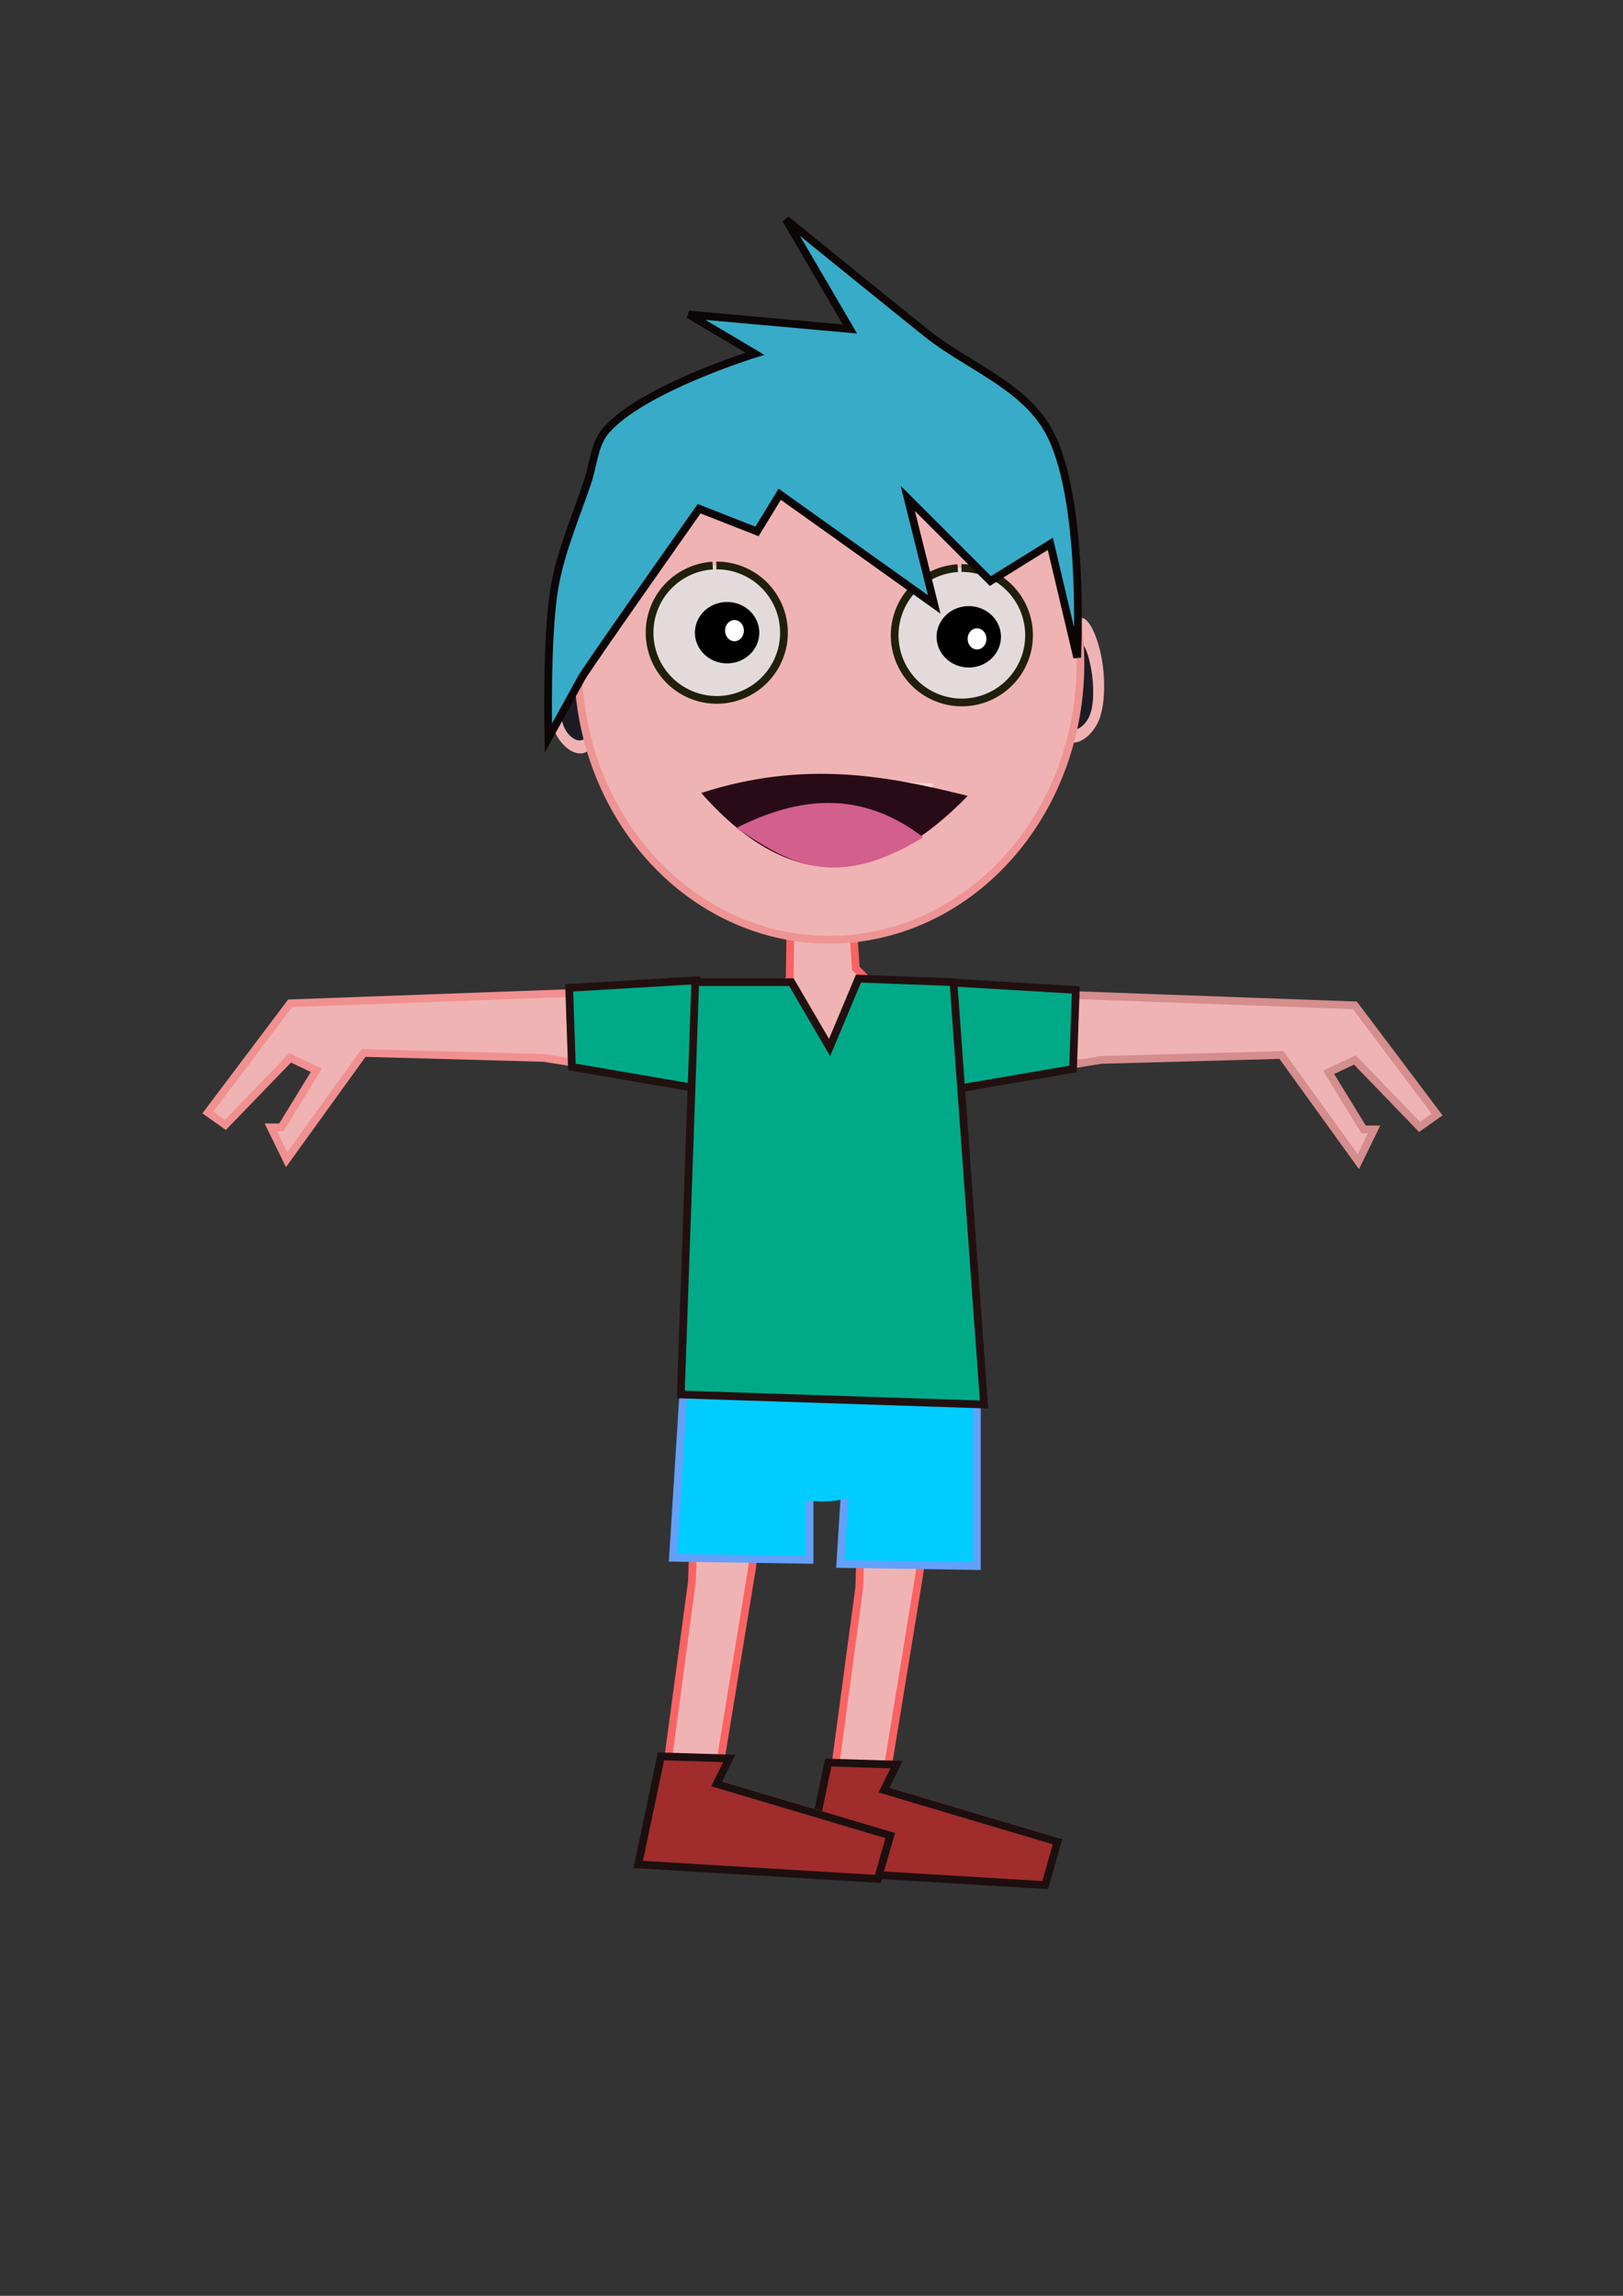 <?xml version="1.0" encoding="UTF-8" standalone="no"?>
<!-- Created with Inkscape (http://www.inkscape.org/) -->

<svg
   xmlns:dc="http://purl.org/dc/elements/1.1/"
   xmlns:cc="http://creativecommons.org/ns#"
   xmlns:rdf="http://www.w3.org/1999/02/22-rdf-syntax-ns#"
   xmlns:svg="http://www.w3.org/2000/svg"
   xmlns="http://www.w3.org/2000/svg"
   xmlns:sodipodi="http://sodipodi.sourceforge.net/DTD/sodipodi-0.dtd"
   xmlns:inkscape="http://www.inkscape.org/namespaces/inkscape"
   width="210mm"
   height="297mm"
   viewBox="0 0 210 297"
   version="1.1"
   id="svg8"
   inkscape:version="0.92.3 (2405546, 2018-03-11)"
   sodipodi:docname="char.svg">
  <rect x="0" y="0" width="210" height="297" fill="#333333" stroke="none"/>
  <defs
     id="defs2" />
  <sodipodi:namedview
     id="base"
     pagecolor="#ffffff"
     bordercolor="#666666"
     borderopacity="1.0"
     inkscape:pageopacity="0.0"
     inkscape:pageshadow="2"
     inkscape:zoom="0.9899495"
     inkscape:cx="154.24817"
     inkscape:cy="680.91403"
     inkscape:document-units="mm"
     inkscape:current-layer="layer1"
     showgrid="false"
     inkscape:window-width="1853"
     inkscape:window-height="1025"
     inkscape:window-x="67"
     inkscape:window-y="27"
     inkscape:window-maximized="1"
     showguides="false"
     inkscape:object-nodes="false" />
  <g
     inkscape:groupmode="layer"
     id="layer12"
     inkscape:label="right_leg"
     sodipodi:insensitive="true"
     style="display:inline">
    <path
       style="display:inline;fill:#f0b3b3;fill-opacity:1;stroke:#fa6363;stroke-width:1;stroke-linecap:butt;stroke-linejoin:miter;stroke-miterlimit:4;stroke-dasharray:none;stroke-opacity:1"
       d="m 111.715,188.274 -0.535,17.105 -4.276,31.805 29.934,1.069 -22.451,-6.682 4.544,-27.796 1.641,-12.294 z"
       id="path1059-3"
       inkscape:connector-curvature="0"
       sodipodi:nodetypes="cccccccc" />
    <path
       style="display:inline;fill:#a02c2c;stroke:#1d0f0f;stroke-width:1;stroke-linecap:butt;stroke-linejoin:miter;stroke-miterlimit:4;stroke-dasharray:none;stroke-opacity:1"
       d="m 107.171,228.016 8.836,0.267 -1.62,3.288 22.451,6.682 -1.604,5.613 -31.003,-1.871 z"
       id="path1061-6"
       inkscape:connector-curvature="0"
       sodipodi:nodetypes="ccccccc" />
    <path
       style="display:inline;fill:#00ccff;stroke:#63a0fa;stroke-width:1;stroke-linecap:butt;stroke-linejoin:miter;stroke-miterlimit:4;stroke-dasharray:none;stroke-opacity:1"
       d="m 110.09,180.678 -1.369,21.649 17.672,0.267 -10e-6,-21.382 z"
       id="path1047-7"
       inkscape:connector-curvature="0"
       sodipodi:nodetypes="ccccc" />
  </g>
  <g
     inkscape:groupmode="layer"
     id="layer11"
     inkscape:label="left_leg"
     style="display:inline">
    <path
       style="display:inline;fill:#f0b3b3;fill-opacity:1;stroke:#fa6363;stroke-width:1;stroke-linecap:butt;stroke-linejoin:miter;stroke-miterlimit:4;stroke-dasharray:none;stroke-opacity:1"
       d="m 90.066,187.472 -0.535,17.105 -4.276,31.805 29.934,1.069 -22.451,-6.682 4.544,-27.796 1.641,-12.294 z"
       id="path1059"
       inkscape:connector-curvature="0"
       sodipodi:nodetypes="cccccccc" />
    <path
       style="display:inline;fill:#a02c2c;stroke:#1d0f0f;stroke-width:1;stroke-linecap:butt;stroke-linejoin:miter;stroke-miterlimit:4;stroke-dasharray:none;stroke-opacity:1"
       d="m 85.522,227.215 8.836,0.267 -1.62,3.288 22.451,6.682 -1.604,5.613 -31.003,-1.871 z"
       id="path1061"
       inkscape:connector-curvature="0"
       sodipodi:nodetypes="ccccccc" />
    <path
       style="display:inline;fill:#00ccff;stroke:#63a0fa;stroke-width:1;stroke-linecap:butt;stroke-linejoin:miter;stroke-miterlimit:4;stroke-dasharray:none;stroke-opacity:1"
       d="m 88.441,179.876 -1.369,21.649 17.672,0.267 -1e-5,-21.382 z"
       id="path1047"
       inkscape:connector-curvature="0"
       sodipodi:nodetypes="ccccc" />
  </g>
  <g
     inkscape:groupmode="layer"
     id="layer9"
     inkscape:label="left_hand"
     style="display:inline">
    <path
       sodipodi:nodetypes="ccccccccccccc"
       inkscape:connector-curvature="0"
       id="path931"
       d="m 90.282,127.868 -52.746,1.926 -10.64,14.124 2.264,1.605 8.376,-8.667 3.396,1.605 -4.528,7.383 h -1.358 l 2.037,4.173 9.961,-13.803 23.317,0.642 20.161,3.21 z"
       style="display:inline;fill:#f0b3b3;fill-opacity:1;stroke:#f19090;stroke-width:1;stroke-linecap:butt;stroke-linejoin:miter;stroke-miterlimit:4;stroke-dasharray:none;stroke-opacity:1" />
    <path
       style="display:inline;fill:#00aa88;fill-opacity:1;stroke:#221010;stroke-width:1;stroke-linecap:butt;stroke-linejoin:miter;stroke-miterlimit:4;stroke-dasharray:none;stroke-opacity:1"
       d="m 90.282,126.81 -16.637,0.986 0.355,10.229 17.143,2.94 c 9.956,-9.84 2.624,-11.035 -0.861,-14.155 z"
       id="path1079"
       inkscape:connector-curvature="0"
       sodipodi:nodetypes="ccccc" />
  </g>
  <g
     inkscape:groupmode="layer"
     id="layer10"
     inkscape:label="right_hand"
     style="display:inline">
    <path
       style="display:inline;fill:#f0b3b3;fill-opacity:1;stroke:#d58d8d;stroke-width:1;stroke-linecap:butt;stroke-linejoin:miter;stroke-miterlimit:4;stroke-dasharray:none;stroke-opacity:1"
       d="m 122.558,128.131 52.746,1.926 10.64,14.124 -2.264,1.605 -8.376,-8.667 -3.396,1.605 4.528,7.383 h 1.358 l -2.037,4.173 -9.961,-13.803 -23.317,0.642 -20.161,3.21 z"
       id="path1315"
       inkscape:connector-curvature="0"
       sodipodi:nodetypes="ccccccccccccc" />
    <path
       sodipodi:nodetypes="ccccc"
       inkscape:connector-curvature="0"
       id="path1317"
       d="m 122.558,127.073 16.637,0.986 -0.355,10.229 -17.143,2.94 c -9.956,-9.84 -2.624,-11.035 0.861,-14.155 z"
       style="display:inline;fill:#00aa88;fill-opacity:1;stroke:#221010;stroke-width:1;stroke-linecap:butt;stroke-linejoin:miter;stroke-miterlimit:4;stroke-dasharray:none;stroke-opacity:1" />
  </g>
  <g
     inkscape:groupmode="layer"
     id="layer13"
     inkscape:label="neck"
     style="display:inline"
     sodipodi:insensitive="true">
    <path
       style="fill:#f0b3b3;fill-opacity:1;stroke:#fa6363;stroke-width:1;stroke-linecap:butt;stroke-linejoin:miter;stroke-miterlimit:4;stroke-dasharray:none;stroke-opacity:1"
       d="m 102.447,109.231 -0.267,17.373 -7.751,8.553 26.46,0.535 -10.156,-10.424 -1.069,-16.036 z"
       id="path901"
       inkscape:connector-curvature="0" />
  </g>
  <g
     inkscape:groupmode="layer"
     id="layer8"
     inkscape:label="body"
     style="display:inline">
    <path
       style="display:inline;fill:#00ccff;fill-opacity:1;stroke:none;stroke-width:0.5;stroke-linecap:butt;stroke-linejoin:miter;stroke-miterlimit:4;stroke-dasharray:none;stroke-opacity:1"
       d="m 88.312,180.097 37.952,1.069 c -13.364,16.293 -26.016,18.92 -37.952,-1.069 z"
       id="path1055"
       inkscape:connector-curvature="0"
       sodipodi:nodetypes="ccc" />
    <path
       style="display:inline;fill:#00aa88;stroke:#221010;stroke-width:1;stroke-linecap:butt;stroke-linejoin:miter;stroke-miterlimit:4;stroke-dasharray:none;stroke-opacity:1"
       d="m 89.956,127.057 12.441,-0.002 4.942,8.456 3.74,-8.91 12.286,0.456 3.958,54.637 -39.237,-1.296 z"
       id="path903"
       inkscape:connector-curvature="0"
       sodipodi:nodetypes="cccccccc" />
  </g>
  <g
     inkscape:groupmode="layer"
     id="layer15"
     inkscape:label="right_ear"
     style="display:inline"
     sodipodi:insensitive="true">
    <path
       style="display:inline;fill:#f0b3b3;fill-opacity:1;stroke:none;stroke-width:0.165px;stroke-linecap:butt;stroke-linejoin:miter;stroke-opacity:1"
       d="m 137.736,85.146 c 0.413,-2.031 0.91,-5.024 1.993,-5.212 1.268,-0.219 2.368,2.803 2.813,5.212 0.482,2.606 0.491,6.297 -0.469,8.291 -1.156,2.402 -3.739,3.766 -4.923,1.421 -1.153,-2.282 -0.027,-6.696 0.586,-9.713 z"
       id="path1108"
       inkscape:connector-curvature="0"
       sodipodi:nodetypes="aaaaaa" />
    <path
       inkscape:connector-curvature="0"
       id="path1110"
       d="m 138.312,86.758 c 0.246,-1.4 0.474,-3.606 1.206,-3.729 0.834,-0.141 1.436,2.126 1.703,3.729 0.313,1.883 0.386,4.479 -0.284,5.933 -0.687,1.49 -2.245,2.41 -2.98,1.017 -0.841,-1.593 -0.03,-4.755 0.355,-6.95 z"
       style="display:inline;fill:#1c1c24;stroke:none;stroke-width:0.109px;stroke-linecap:butt;stroke-linejoin:miter;stroke-opacity:1"
       sodipodi:nodetypes="aaaaaa" />
  </g>
  <g
     inkscape:groupmode="layer"
     id="layer14"
     inkscape:label="left_ear"
     sodipodi:insensitive="true">
    <path
       sodipodi:nodetypes="aaaaaa"
       inkscape:connector-curvature="0"
       id="path1116"
       d="m 76.199,86.544 c -0.413,-2.031 -0.91,-5.024 -1.993,-5.212 -1.268,-0.219 -2.368,2.803 -2.813,5.212 -0.482,2.606 -0.491,6.297 0.469,8.291 1.156,2.402 3.739,3.766 4.923,1.421 1.153,-2.282 0.027,-6.696 -0.586,-9.713 z"
       style="display:inline;fill:#f0b3b3;fill-opacity:1;stroke:none;stroke-width:0.165px;stroke-linecap:butt;stroke-linejoin:miter;stroke-opacity:1" />
    <path
       sodipodi:nodetypes="aaaaaa"
       style="display:inline;fill:#1c1c24;stroke:none;stroke-width:0.109px;stroke-linecap:butt;stroke-linejoin:miter;stroke-opacity:1"
       d="m 75.623,88.156 c -0.246,-1.4 -0.474,-3.606 -1.206,-3.729 -0.834,-0.141 -1.436,2.126 -1.703,3.729 -0.313,1.883 -0.386,4.479 0.284,5.933 0.687,1.49 2.245,2.41 2.98,1.017 0.841,-1.593 0.03,-4.755 -0.355,-6.95 z"
       id="path1118"
       inkscape:connector-curvature="0" />
  </g>
  <g
     inkscape:groupmode="layer"
     id="layer2"
     inkscape:label="head"
     style="display:inline">
    <path
       style="opacity:1;fill:#f0b3b3;fill-opacity:1;stroke:#ee9494;stroke-width:1;stroke-miterlimit:4;stroke-dasharray:none;stroke-opacity:1"
       id="path815"
       sodipodi:type="arc"
       sodipodi:cx="107.29118"
       sodipodi:cy="85.857071"
       sodipodi:rx="32.505951"
       sodipodi:ry="35.71875"
       sodipodi:start="4.7059662"
       sodipodi:end="4.6516166"
       sodipodi:open="true"
       d="M 107.082,50.139 A 32.506,35.719 0 0 1 139.791,85.142 32.506,35.719 0 0 1 108.383,121.556 32.506,35.719 0 0 1 74.821,87.542 32.506,35.719 0 0 1 105.317,50.204" />
  </g>
  <g
     inkscape:groupmode="layer"
     id="layer3"
     inkscape:label="left_eye"
     style="display:inline">
    <path
       style="opacity:1;fill:#e3dbdb;fill-opacity:1;stroke:#201f0b;stroke-width:1;stroke-miterlimit:4;stroke-dasharray:none;stroke-opacity:1"
       id="path817"
       sodipodi:type="arc"
       sodipodi:cx="92.742584"
       sodipodi:cy="81.847992"
       sodipodi:rx="8.6934528"
       sodipodi:ry="8.6934528"
       sodipodi:start="4.7059662"
       sodipodi:end="4.6516166"
       sodipodi:open="true"
       d="m 92.687,73.155 a 8.693,8.693 0 0 1 8.748,8.519 8.693,8.693 0 0 1 -8.4,8.862 8.693,8.693 0 0 1 -8.976,-8.278 8.693,8.693 0 0 1 8.156,-9.087" />
  </g>
  <g
     inkscape:groupmode="layer"
     id="layer5"
     inkscape:label="right_eye"
     style="display:inline">
    <path
       d="m 124.398,73.488 a 8.693,8.693 0 0 1 8.748,8.519 8.693,8.693 0 0 1 -8.4,8.862 8.693,8.693 0 0 1 -8.976,-8.278 8.693,8.693 0 0 1 8.156,-9.087"
       sodipodi:open="true"
       sodipodi:end="4.6516166"
       sodipodi:start="4.7059662"
       sodipodi:ry="8.6934528"
       sodipodi:rx="8.6934528"
       sodipodi:cy="82.181107"
       sodipodi:cx="124.45399"
       sodipodi:type="arc"
       id="path1102"
       style="display:inline;opacity:1;fill:#e3dbdb;fill-opacity:1;stroke:#201f0b;stroke-width:1;stroke-miterlimit:4;stroke-dasharray:none;stroke-opacity:1" />
  </g>
  <g
     inkscape:groupmode="layer"
     id="layer4"
     inkscape:label="left_pupil"
     style="display:inline;opacity:1">
    <path
       style="opacity:1;fill:#000000;fill-opacity:1;stroke:none;stroke-width:0.21;stroke-miterlimit:4;stroke-dasharray:none;stroke-opacity:1"
       id="path821"
       sodipodi:type="arc"
       sodipodi:cx="94.078865"
       sodipodi:cy="81.84803"
       sodipodi:rx="4.1639652"
       sodipodi:ry="3.9702232"
       sodipodi:start="4.7059662"
       sodipodi:end="4.6516166"
       sodipodi:open="true"
       d="m 94.052,77.878 a 4.164,3.97 0 0 1 4.19,3.891 4.164,3.97 0 0 1 -4.023,4.047 4.164,3.97 0 0 1 -4.299,-3.781 4.164,3.97 0 0 1 3.906,-4.15" />
    <path
       style="opacity:1;fill:#ffffff;fill-opacity:1;stroke:none;stroke-width:0.12;stroke-miterlimit:4;stroke-dasharray:none;stroke-opacity:1"
       id="path823"
       sodipodi:type="arc"
       sodipodi:cx="95.035126"
       sodipodi:cy="81.580757"
       sodipodi:rx="1.2155457"
       sodipodi:ry="1.3700205"
       sodipodi:start="4.7059662"
       sodipodi:end="4.6516166"
       sodipodi:open="true"
       d="m 95.027,80.211 a 1.216,1.37 0 0 1 1.223,1.343 1.216,1.37 0 0 1 -1.174,1.397 1.216,1.37 0 0 1 -1.255,-1.305 1.216,1.37 0 0 1 1.14,-1.432" />
  </g>
  <g
     inkscape:groupmode="layer"
     id="layer6"
     inkscape:label="right_pupil"
     style="display:inline">
    <path
       d="m 125.323,78.412 a 4.164,3.97 0 0 1 4.19,3.891 4.164,3.97 0 0 1 -4.023,4.047 4.164,3.97 0 0 1 -4.299,-3.781 4.164,3.97 0 0 1 3.906,-4.15"
       sodipodi:open="true"
       sodipodi:end="4.6516166"
       sodipodi:start="4.7059662"
       sodipodi:ry="3.9702232"
       sodipodi:rx="4.1639652"
       sodipodi:cy="82.382568"
       sodipodi:cx="125.3494"
       sodipodi:type="arc"
       id="path1104"
       style="display:inline;opacity:1;fill:#000000;fill-opacity:1;stroke:none;stroke-width:0.21;stroke-miterlimit:4;stroke-dasharray:none;stroke-opacity:1" />
    <path
       d="m 126.411,81.28 a 1.216,1.37 0 0 1 1.223,1.343 1.216,1.37 0 0 1 -1.174,1.397 1.216,1.37 0 0 1 -1.255,-1.305 1.216,1.37 0 0 1 1.14,-1.432"
       sodipodi:open="true"
       sodipodi:end="4.6516166"
       sodipodi:start="4.7059662"
       sodipodi:ry="1.3700205"
       sodipodi:rx="1.2155457"
       sodipodi:cy="82.649834"
       sodipodi:cx="126.41847"
       sodipodi:type="arc"
       id="path1106"
       style="display:inline;opacity:1;fill:#ffffff;fill-opacity:1;stroke:none;stroke-width:0.12;stroke-miterlimit:4;stroke-dasharray:none;stroke-opacity:1" />
  </g>
  <g
     inkscape:groupmode="layer"
     id="layer7"
     inkscape:label="mouth"
     style="display:inline">
    <path
       style="display:inline;fill:#ffd5d5;stroke:none;stroke-width:0.28px;stroke-linecap:butt;stroke-linejoin:miter;stroke-opacity:1"
       d="m 96.735,101.057 c 0.589,3.529 -2.787,3.376 6.524,5.191 0.947,0.185 6.41,-7.075 6.964,-5.554 1.951,5.357 4.001,12.996 10.561,0.669 -7.866,-0.306 -10.946,-1.497 -10.561,-0.669 -4.496,-1.189 -8.992,-0.098 -13.489,0.363 z"
       id="path892"
       inkscape:connector-curvature="0"
       sodipodi:nodetypes="cssccc" />
    <path
       style="display:inline;fill:#280b17;stroke:none;stroke-width:0.31px;stroke-linecap:butt;stroke-linejoin:miter;stroke-opacity:1"
       d="m 90.736,102.584 c 12.258,13.887 23.614,11.519 34.482,0.376 -10.501,-2.628 -21.24,-4.657 -34.482,-0.376 z"
       id="path886"
       inkscape:connector-curvature="0"
       sodipodi:nodetypes="ccc" />
    <path
       style="display:inline;fill:#d35f8d;stroke:none;stroke-width:0.31px;stroke-linecap:butt;stroke-linejoin:miter;stroke-opacity:1"
       d="m 95.25,107.119 c 6.253,3.989 12.206,8.572 24.198,1.197 -8.066,-6.185 -16.132,-5.262 -24.198,-1.197 z"
       id="path890"
       inkscape:connector-curvature="0"
       sodipodi:nodetypes="ccc" />
  </g>
  <g
     inkscape:label="hair"
     inkscape:groupmode="layer"
     id="layer1"
     style="display:inline">
    <path
       style="fill:none;stroke:#000000;stroke-width:0.265px;stroke-linecap:butt;stroke-linejoin:miter;stroke-opacity:1"
       d="M 90.049,127.551 Z"
       id="path1081"
       inkscape:connector-curvature="0" />
    <path
       style="fill:#37abc8;fill-opacity:1;stroke:#0d0606;stroke-width:1;stroke-linecap:butt;stroke-linejoin:miter;stroke-miterlimit:4;stroke-dasharray:none;stroke-opacity:1"
       d="m 75.229,87.728 c 0.535,-1.069 15.234,-21.916 15.234,-21.916 l 7.484,2.94 2.94,-4.811 19.996,14.257 -3.425,-13.722 10.691,10.691 7.751,-4.811 3.474,14.7 c 0,0 1.101,-20.789 -3.742,-29.4 -3.294,-5.857 -10.528,-8.355 -15.769,-12.562 -6.076,-4.877 -18.174,-14.7 -18.174,-14.7 l 8.285,14.165 -20.847,-1.871 8.553,5.078 c 0,0 -14.484,4.471 -19.244,9.889 -1.562,1.778 -1.65,4.438 -2.405,6.682 -1.52,4.513 -3.459,8.94 -4.276,13.631 -1.117,6.412 -0.802,19.511 -0.802,19.511 z"
       id="path921"
       inkscape:connector-curvature="0"
       sodipodi:nodetypes="cccccccccaaccccssscc" />
  </g>
</svg>
